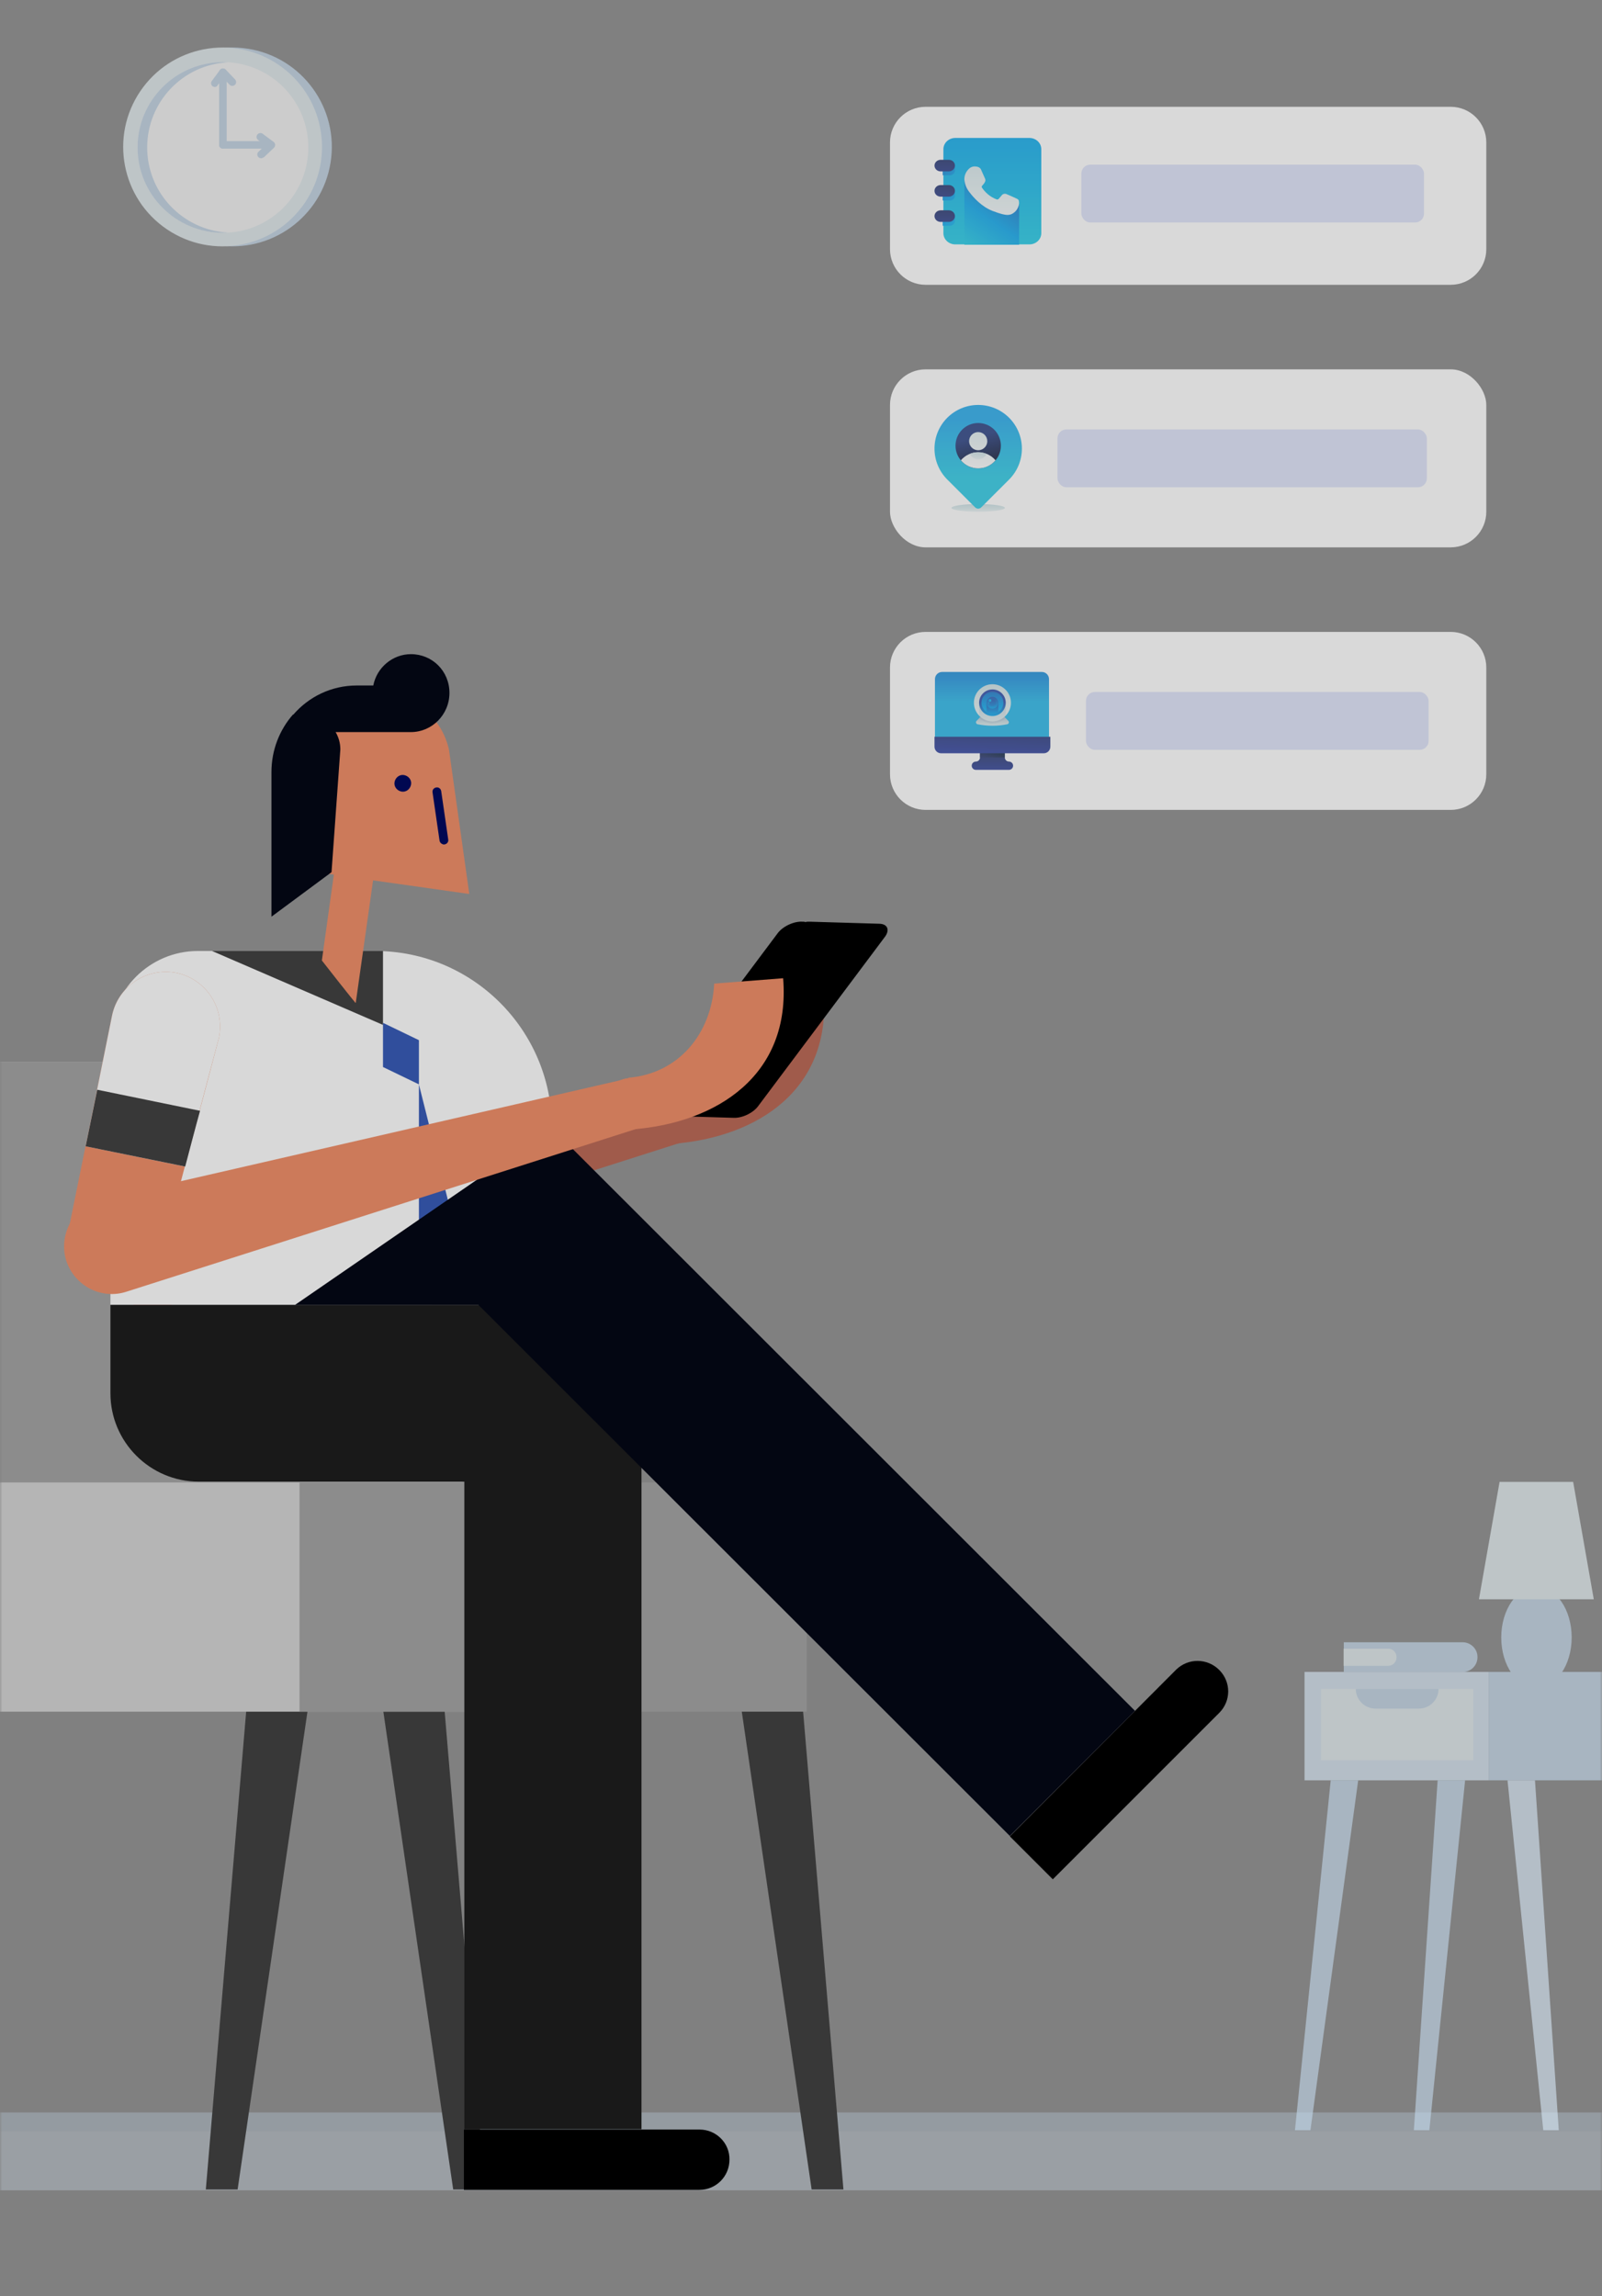 <svg width="360" height="516" viewBox="0 0 360 516" fill="none" xmlns="http://www.w3.org/2000/svg">
<rect x="0" y="0" width="360" height="516" fill="#808080" stroke="none"/>
<mask id="mask0_631_36437" style="mask-type:alpha" maskUnits="userSpaceOnUse" x="0" y="0" width="360" height="516">
<rect width="360" height="516" fill="#D9D9D9"/>
</mask>
<g mask="url(#mask0_631_36437)">
<g opacity="0.3">
<path d="M407.485 478.82H-1V492.203H407.485V478.82Z" fill="#D7E8F7"/>
<path d="M407.485 474.711H-1V478.873H407.485V474.711Z" fill="#C3D9ED"/>
</g>
<g opacity="0.6">
<path d="M74.281 36.552C76.234 24.37 67.942 12.911 55.76 10.958C43.577 9.004 32.118 17.297 30.165 29.479C28.212 41.661 36.505 53.12 48.687 55.073C60.869 57.026 72.328 48.734 74.281 36.552Z" fill="#C3D9ED"/>
<path d="M68.52 45.548C75.438 35.333 72.764 21.444 62.548 14.526C52.333 7.608 38.444 10.281 31.526 20.497C24.608 30.713 27.281 44.602 37.497 51.52C47.713 58.438 61.602 55.764 68.52 45.548Z" fill="#E8F3F7"/>
<path d="M61.086 48.856C69.769 42.791 71.891 30.836 65.826 22.152C59.761 13.469 47.806 11.347 39.123 17.412C30.439 23.477 28.317 35.432 34.382 44.115C40.447 52.798 52.402 54.921 61.086 48.856Z" fill="white"/>
<path d="M33.074 33.139C33.074 22.917 41.083 14.54 51.146 14.013C50.777 14.013 50.461 13.96 50.092 13.96C39.502 13.96 30.914 22.549 30.914 33.139C30.914 43.729 39.502 52.317 50.092 52.317C50.461 52.317 50.83 52.317 51.146 52.264C41.083 51.685 33.074 43.36 33.074 33.139Z" fill="#C3D9ED"/>
<path d="M60.366 33.402H50.092C49.618 33.402 49.249 33.033 49.249 32.559C49.249 32.085 49.618 31.716 50.092 31.716H60.366C60.84 31.716 61.209 32.085 61.209 32.559C61.262 33.033 60.893 33.402 60.366 33.402Z" fill="#C3D9ED"/>
<path d="M58.681 35.562C58.47 35.562 58.206 35.456 58.048 35.298C57.732 34.929 57.732 34.403 58.101 34.086L59.576 32.664L57.996 31.452C57.627 31.189 57.521 30.609 57.838 30.24C58.101 29.872 58.681 29.766 59.049 30.082L61.473 31.874C61.684 32.032 61.789 32.242 61.842 32.506C61.842 32.769 61.736 33.033 61.578 33.191L59.365 35.298C59.102 35.456 58.891 35.562 58.681 35.562Z" fill="#C3D9ED"/>
<path d="M50.092 33.402C49.618 33.402 49.249 33.033 49.249 32.559V16.226C49.249 15.752 49.618 15.383 50.092 15.383C50.566 15.383 50.935 15.752 50.935 16.226V32.559C50.988 33.033 50.566 33.402 50.092 33.402Z" fill="#C3D9ED"/>
<path d="M48.301 19.545C48.143 19.545 47.932 19.492 47.774 19.387C47.405 19.124 47.3 18.544 47.616 18.175L49.407 15.752C49.565 15.541 49.776 15.435 50.039 15.383C50.303 15.383 50.566 15.488 50.724 15.646L52.832 17.859C53.148 18.228 53.148 18.755 52.779 19.071C52.41 19.387 51.884 19.387 51.567 19.018L50.145 17.543L48.933 19.124C48.828 19.387 48.564 19.545 48.301 19.545Z" fill="#C3D9ED"/>
</g>
<path d="M69.174 384.082L53.398 492.007H46.253L55.718 379.906L69.174 384.082Z" fill="#383838"/>
<path d="M189.535 492.008H182.389L166.613 384.083L180.069 379.814L189.535 492.008Z" fill="#383838"/>
<path d="M108.986 492.008H101.84L86.064 384.083L99.52 379.814L108.986 492.008Z" fill="#383838"/>
<path d="M58.317 238.667L83.373 384.547H-25.944L-51 238.667H58.317V238.667Z" fill="#B5B5B5"/>
<path d="M87.735 238.667L112.79 384.547H4.773L-20.283 238.667H87.735V238.667Z" fill="#8C8C8C"/>
<path d="M114.553 384.642H-14.066C-20.655 384.642 -25.944 379.259 -25.944 372.671V345.109C-25.944 338.52 -20.655 333.138 -14.066 333.138H114.553C121.142 333.138 126.432 338.52 126.432 345.109V372.671C126.432 379.259 121.142 384.642 114.553 384.642Z" fill="#B5B5B5"/>
<path d="M181.183 384.642H67.318V333.138H181.275V384.642H181.183Z" fill="#8C8C8C"/>
<path d="M151.116 256.946C147.961 257.132 145.27 254.812 145.084 251.657C144.898 248.502 147.126 245.81 150.281 245.532V245.439C161.695 244.511 169.026 235.417 169.583 224.281L185.08 223.075C186.844 244.79 170.325 255.554 151.209 257.039L151.116 256.946Z" fill="#A05B4B"/>
<path d="M23.981 286.643C25.837 292.303 31.869 295.459 37.53 293.603L152.136 257.04H152.229C155.292 256.112 156.869 252.864 155.941 249.802C155.013 246.739 151.765 245.162 148.703 246.09C148.703 246.09 148.61 246.09 148.61 246.182V246.09C148.61 246.09 31.498 273.001 31.034 273.094C25.373 274.857 22.218 280.982 23.981 286.643Z" fill="#A05B4B"/>
<path d="M84.3 213.703H44.583H44.49C33.632 213.703 24.816 222.519 24.816 233.376V293.232H124.018V253.235C123.926 231.427 106.201 213.703 84.3 213.703Z" fill="#D8D8D8"/>
<path d="M47.645 213.703L86.064 230.314V213.703H47.645Z" fill="#383838"/>
<path d="M94.137 243.676V233.746L86.064 229.849V239.778L94.137 243.676Z" fill="#304E9C"/>
<path d="M94.137 243.679V282.933H103.973L94.137 243.679Z" fill="#304E9C"/>
<path d="M72.33 215.837C72.33 215.837 79.939 225.581 79.939 225.395L83.837 197.834L105.459 200.896L100.912 168.602C99.613 162.292 94.509 157.095 87.734 156.167C79.197 154.961 71.216 160.9 70.01 169.438L66.298 195.328L75.021 196.535L72.33 215.837Z" fill="#CC7A5A"/>
<path d="M90.797 174.171C89.776 173.986 88.848 174.728 88.662 175.749C88.477 176.769 89.219 177.697 90.24 177.883C91.261 178.069 92.189 177.326 92.374 176.305C92.56 175.285 91.817 174.357 90.797 174.171Z" fill="#000851"/>
<path d="M100.726 188.647L99.148 177.789C99.056 177.232 98.592 176.861 98.035 176.954C97.478 177.047 97.107 177.511 97.2 178.068L98.777 188.925C98.87 189.389 99.241 189.667 99.612 189.76C99.705 189.76 99.798 189.76 99.891 189.76C100.448 189.667 100.819 189.203 100.726 188.647Z" fill="#000851"/>
<path d="M157.24 478.552H104.252V492.101C104.252 492.101 157.055 492.101 157.147 492.101C160.952 492.101 163.922 489.039 163.922 485.327C164.014 481.615 160.952 478.552 157.24 478.552Z" fill="black"/>
<path d="M264.331 375.173L226.933 412.664L236.584 422.315L273.982 384.917C276.673 382.226 276.673 377.957 273.982 375.266C271.29 372.575 267.022 372.575 264.331 375.173Z" fill="black"/>
<path d="M104.345 293.233H24.816V313.092C24.816 324.042 33.725 332.951 44.675 332.951H104.345V478.46H144.156V293.233H104.345Z" fill="#191919"/>
<path d="M255.051 384.454L124.019 253.515L66.298 293.233H107.501L226.933 412.572L255.051 384.454Z" fill="#030612"/>
<path d="M49.223 233.097C50.522 226.416 46.253 220.012 39.665 218.62C32.983 217.321 26.58 221.59 25.188 228.179L15.258 277.084C14.052 282.93 17.857 288.591 23.703 289.797C29.549 291.004 35.21 287.199 36.417 281.353C36.417 281.26 36.417 281.26 36.417 281.167C36.509 281.26 49.13 233.561 49.223 233.097Z" fill="#CC7A5A"/>
<path d="M41.521 262.143C45.047 248.78 49.13 233.376 49.223 233.097C50.522 226.416 46.254 220.013 39.665 218.621C32.983 217.322 26.58 221.59 25.188 228.179L19.249 257.596L41.521 262.143Z" fill="#D8D8D8"/>
<path d="M21.847 244.884L19.249 257.597L41.614 262.145C42.727 257.969 43.841 253.607 44.954 249.617L21.847 244.884Z" fill="#383838"/>
<path d="M197.516 207.58L181.833 207.116C181.554 207.116 181.276 207.116 180.997 207.209C180.812 207.116 180.533 207.116 180.255 207.116C178.306 207.023 175.801 208.229 174.687 209.807L146.198 247.855C145.084 249.339 145.734 250.639 147.59 250.731C147.868 250.731 148.147 250.731 148.425 250.639C148.611 250.731 148.889 250.731 149.167 250.731L164.85 251.195C166.799 251.288 169.305 250.082 170.418 248.504L198.908 210.457C200.021 208.879 199.372 207.58 197.516 207.58Z" fill="black"/>
<path d="M142.022 253.699C138.867 253.885 136.176 251.565 135.99 248.409C135.712 245.254 138.032 242.563 141.187 242.285V242.192C152.601 241.264 159.933 232.17 160.489 221.034L175.987 219.827C177.75 241.542 161.232 252.307 142.115 253.792L142.022 253.699Z" fill="#CC7A5A"/>
<path d="M14.888 283.301C16.744 288.962 22.776 292.117 28.437 290.261L142.951 253.698H143.043C146.106 252.77 147.683 249.522 146.755 246.46C145.827 243.397 142.579 241.82 139.517 242.748C139.517 242.748 139.424 242.748 139.424 242.841V242.748C139.424 242.748 22.312 269.66 21.848 269.752C16.28 271.608 13.125 277.64 14.888 283.301Z" fill="#CC7A5A"/>
<path d="M92.346 147C88.212 147 84.654 150.033 83.885 154.045H80.135C74.462 154.045 69.365 156.589 65.904 160.6H65.808C62.827 164.025 61 168.526 61 173.516V206L74.5 196L76.481 168.428C76.481 166.96 76.096 165.688 75.423 164.514H92.346C97.058 164.514 101 160.6 101 155.708C101 150.816 97.154 147 92.346 147Z" fill="#030612"/>
<g style="mix-blend-mode:luminosity" opacity="0.7" clip-path="url(#clip0_631_36437)">
<rect x="200" y="83" width="134" height="40" rx="8" fill="white"/>
<g clip-path="url(#clip1_631_36437)">
<path d="M219.819 115.001C223.136 115.001 225.826 114.616 225.826 114.142C225.826 113.668 223.136 113.284 219.819 113.284C216.502 113.284 213.812 113.668 213.812 114.142C213.812 114.616 216.502 115.001 219.819 115.001Z" fill="url(#paint0_linear_631_36437)"/>
<path d="M226.762 107.762L220.499 114.02C220.318 114.201 220.073 114.303 219.817 114.303C219.561 114.303 219.315 114.201 219.134 114.02L212.874 107.76C211.962 106.848 211.239 105.766 210.745 104.575C210.252 103.383 209.998 102.106 209.998 100.817C209.998 99.528 210.252 98.251 210.745 97.059C211.239 95.868 211.962 94.786 212.874 93.874C213.786 92.962 214.868 92.239 216.06 91.745C217.251 91.252 218.528 90.998 219.817 90.998C221.107 90.998 222.384 91.252 223.575 91.745C224.766 92.239 225.849 92.962 226.76 93.874C227.673 94.785 228.396 95.868 228.89 97.059C229.384 98.251 229.638 99.528 229.638 100.818C229.638 102.107 229.385 103.384 228.891 104.576C228.398 105.767 227.674 106.85 226.762 107.762Z" fill="url(#paint1_linear_631_36437)"/>
<path d="M219.819 105.249C222.634 105.249 224.915 102.968 224.915 100.153C224.915 97.338 222.634 95.057 219.819 95.057C217.004 95.057 214.723 97.338 214.723 100.153C214.723 102.968 217.004 105.249 219.819 105.249Z" fill="url(#paint2_linear_631_36437)"/>
<path d="M219.819 101.625C219.077 101.625 218.344 101.786 217.672 102.099C216.999 102.412 216.403 102.869 215.926 103.437C216.404 104.004 217 104.461 217.672 104.774C218.345 105.087 219.078 105.249 219.819 105.249C220.561 105.249 221.294 105.087 221.967 104.774C222.639 104.461 223.235 104.004 223.713 103.437C223.236 102.869 222.64 102.412 221.967 102.099C221.294 101.786 220.561 101.625 219.819 101.625V101.625Z" fill="url(#paint3_linear_631_36437)"/>
<path d="M219.817 101.625C219.176 101.626 218.541 101.75 217.945 101.989C218.103 102.355 218.364 102.666 218.697 102.885C219.03 103.104 219.419 103.221 219.817 103.221C220.216 103.221 220.605 103.104 220.938 102.885C221.271 102.666 221.532 102.355 221.689 101.989C221.094 101.75 220.459 101.626 219.817 101.625V101.625Z" fill="url(#paint4_linear_631_36437)"/>
<path d="M221.86 99.139C221.86 99.543 221.74 99.938 221.516 100.273C221.292 100.608 220.973 100.87 220.6 101.024C220.227 101.179 219.817 101.219 219.421 101.14C219.026 101.062 218.662 100.867 218.377 100.582C218.092 100.297 217.897 99.933 217.818 99.537C217.74 99.142 217.78 98.732 217.935 98.359C218.089 97.986 218.351 97.667 218.686 97.443C219.022 97.219 219.416 97.099 219.819 97.099C220.361 97.099 220.879 97.314 221.262 97.697C221.645 98.079 221.86 98.598 221.86 99.139V99.139Z" fill="url(#paint5_linear_631_36437)"/>
</g>
<rect x="237.639" y="96.5" width="83" height="13" rx="2" fill="#DCE1FA"/>
<path d="M200 150C200 145.582 203.582 142 208 142H326C330.418 142 334 145.582 334 150V174C334 178.418 330.418 182 326 182H208C203.582 182 200 178.418 200 174V150Z" fill="white"/>
<g clip-path="url(#clip2_631_36437)">
<path d="M226.734 171.141C226.487 171.141 226.251 171.043 226.076 170.868C225.902 170.694 225.804 170.458 225.804 170.211V167.034H220.225V170.211C220.225 170.458 220.127 170.694 219.952 170.868C219.778 171.043 219.542 171.141 219.295 171.141C219.049 171.141 218.812 171.239 218.638 171.413C218.463 171.588 218.365 171.824 218.365 172.071C218.365 172.317 218.463 172.554 218.638 172.728C218.812 172.903 219.049 173.001 219.295 173.001H226.734C226.98 173.001 227.217 172.903 227.391 172.728C227.566 172.554 227.664 172.317 227.664 172.071C227.664 171.824 227.566 171.588 227.391 171.413C227.217 171.239 226.98 171.141 226.734 171.141V171.141Z" fill="url(#paint6_linear_631_36437)"/>
<path d="M220.229 167.73H225.808V170.21H220.229V167.73Z" fill="url(#paint7_linear_631_36437)"/>
<path d="M211.719 151H234.116C234.545 151 234.957 151.171 235.261 151.474C235.565 151.778 235.735 152.19 235.735 152.619V167.596C235.735 167.846 235.636 168.086 235.459 168.263C235.281 168.441 235.041 168.54 234.791 168.54H211.719C211.289 168.54 210.877 168.37 210.574 168.066C210.27 167.762 210.1 167.35 210.1 166.921V152.619C210.1 152.19 210.27 151.778 210.574 151.474C210.877 151.171 211.289 151 211.719 151V151Z" fill="url(#paint8_linear_631_36437)"/>
<path d="M210 165.561V167.794C210 168.188 210.156 168.565 210.435 168.844C210.713 169.122 211.091 169.278 211.484 169.278H234.549C234.943 169.278 235.321 169.122 235.599 168.844C235.877 168.565 236.034 168.188 236.034 167.794V165.561H210Z" fill="url(#paint9_linear_631_36437)"/>
<path d="M223.017 163.082C224.135 163.086 225.25 162.976 226.346 162.754C226.427 162.737 226.501 162.699 226.562 162.644C226.624 162.588 226.668 162.517 226.692 162.438C226.716 162.359 226.718 162.275 226.698 162.195C226.678 162.114 226.637 162.041 226.578 161.983L223.017 158.421L219.456 161.983C219.397 162.041 219.356 162.114 219.336 162.195C219.316 162.275 219.318 162.359 219.342 162.438C219.366 162.517 219.41 162.588 219.472 162.644C219.533 162.699 219.608 162.737 219.688 162.754C220.784 162.976 221.899 163.086 223.017 163.082V163.082Z" fill="url(#paint10_linear_631_36437)"/>
<path d="M223.018 158.421L220.075 161.364C220.856 162.144 221.914 162.583 223.018 162.583C224.122 162.583 225.18 162.144 225.961 161.364L223.018 158.421Z" fill="url(#paint11_linear_631_36437)"/>
<path d="M223.017 162.083C225.316 162.083 227.179 160.22 227.179 157.922C227.179 155.624 225.316 153.761 223.017 153.761C220.719 153.761 218.856 155.624 218.856 157.922C218.856 160.22 220.719 162.083 223.017 162.083Z" fill="url(#paint12_linear_631_36437)"/>
<path opacity="0.44" d="M226.013 157.922H220.021V160.806C220.409 161.21 220.874 161.532 221.389 161.751C221.904 161.971 222.458 162.084 223.017 162.084C223.577 162.084 224.131 161.971 224.646 161.751C225.161 161.532 225.626 161.21 226.013 160.806V157.922Z" fill="url(#paint13_linear_631_36437)"/>
<path d="M226.013 157.921C226.013 158.514 225.838 159.093 225.509 159.586C225.179 160.078 224.711 160.462 224.164 160.689C223.617 160.916 223.014 160.975 222.433 160.859C221.852 160.744 221.318 160.459 220.899 160.04C220.48 159.621 220.195 159.087 220.079 158.506C219.963 157.924 220.023 157.322 220.25 156.775C220.476 156.227 220.86 155.759 221.353 155.43C221.846 155.101 222.425 154.925 223.017 154.925C223.812 154.925 224.574 155.241 225.136 155.803C225.698 156.364 226.013 157.126 226.013 157.921V157.921Z" fill="url(#paint14_linear_631_36437)"/>
<path d="M225.487 157.922C225.487 158.411 225.342 158.888 225.071 159.294C224.8 159.7 224.414 160.017 223.963 160.204C223.512 160.391 223.016 160.44 222.537 160.345C222.058 160.25 221.618 160.014 221.272 159.669C220.927 159.324 220.692 158.884 220.596 158.405C220.501 157.926 220.55 157.429 220.737 156.978C220.924 156.527 221.24 156.141 221.646 155.87C222.052 155.599 222.53 155.454 223.018 155.454C223.673 155.454 224.301 155.714 224.764 156.177C225.227 156.64 225.487 157.268 225.487 157.922V157.922Z" fill="url(#paint15_linear_631_36437)"/>
<path d="M221.692 160.004C222.088 160.257 222.548 160.392 223.017 160.392C223.486 160.392 223.946 160.257 224.342 160.004V157.922H221.692V160.004Z" fill="url(#paint16_linear_631_36437)"/>
<path d="M223.017 159.248C223.749 159.248 224.342 158.655 224.342 157.923C224.342 157.191 223.749 156.598 223.017 156.598C222.286 156.598 221.692 157.191 221.692 157.923C221.692 158.655 222.286 159.248 223.017 159.248Z" fill="url(#paint17_linear_631_36437)"/>
<path d="M223.812 157.922C223.813 158.08 223.766 158.234 223.679 158.364C223.591 158.495 223.467 158.597 223.322 158.658C223.177 158.718 223.017 158.734 222.862 158.703C222.708 158.673 222.566 158.597 222.455 158.486C222.344 158.375 222.268 158.233 222.237 158.078C222.206 157.924 222.222 157.764 222.282 157.619C222.342 157.473 222.444 157.349 222.575 157.262C222.706 157.174 222.86 157.128 223.017 157.128C223.228 157.128 223.43 157.211 223.579 157.36C223.728 157.509 223.812 157.712 223.812 157.922V157.922Z" fill="url(#paint18_linear_631_36437)"/>
<path d="M222.454 157.719C222.633 157.719 222.778 157.574 222.778 157.396C222.778 157.217 222.633 157.072 222.454 157.072C222.275 157.072 222.13 157.217 222.13 157.396C222.13 157.574 222.275 157.719 222.454 157.719Z" fill="url(#paint19_linear_631_36437)"/>
<path d="M222.348 157.962C222.348 157.987 222.341 158.012 222.327 158.033C222.313 158.054 222.293 158.07 222.27 158.079C222.247 158.089 222.221 158.092 222.197 158.087C222.172 158.082 222.15 158.07 222.132 158.052C222.114 158.034 222.102 158.012 222.097 157.987C222.092 157.962 222.095 157.937 222.104 157.914C222.114 157.891 222.13 157.871 222.151 157.857C222.172 157.843 222.196 157.835 222.222 157.835C222.255 157.836 222.287 157.849 222.311 157.873C222.335 157.897 222.348 157.929 222.348 157.962V157.962Z" fill="url(#paint20_linear_631_36437)"/>
</g>
<rect x="244.035" y="155.5" width="77" height="13" rx="2" fill="#DCE1FA"/>
<path d="M200 32C200 27.582 203.582 24 208 24H326C330.418 24 334 27.582 334 32V56C334 60.418 330.418 64 326 64H208C203.582 64 200 60.418 200 56V32Z" fill="white"/>
<path d="M231.325 31H214.675C213.197 31 212 32.131 212 33.526V52.396C212 53.791 213.197 54.922 214.675 54.922H231.325C232.803 54.922 234 53.791 234 52.396V33.526C234 32.131 232.803 31 231.325 31Z" fill="url(#paint21_linear_631_36437)"/>
<path d="M216.714 40.341V55H229.015V45.793L223.431 46.611L216.714 40.341Z" fill="url(#paint22_linear_631_36437)"/>
<path d="M211.838 37.212H214.595V38.308C214.595 38.593 214.475 38.866 214.262 39.067C214.048 39.268 213.759 39.382 213.458 39.382H211.838V37.212Z" fill="url(#paint23_linear_631_36437)"/>
<path d="M213.216 38.514H211.378C211.197 38.514 211.018 38.481 210.851 38.415C210.683 38.35 210.531 38.254 210.403 38.133C210.275 38.012 210.174 37.869 210.105 37.711C210.035 37.553 210 37.383 210 37.213V37.213C210 36.867 210.145 36.536 210.404 36.292C210.662 36.048 211.013 35.911 211.378 35.911H213.216C213.581 35.911 213.932 36.048 214.19 36.292C214.449 36.536 214.594 36.867 214.594 37.213C214.594 37.383 214.559 37.553 214.489 37.711C214.42 37.869 214.319 38.012 214.191 38.133C214.063 38.254 213.911 38.35 213.743 38.415C213.576 38.481 213.397 38.514 213.216 38.514V38.514Z" fill="url(#paint24_linear_631_36437)"/>
<path d="M211.838 42.888H214.595V43.984C214.595 44.269 214.475 44.542 214.262 44.743C214.048 44.944 213.759 45.057 213.458 45.057H211.838V42.888Z" fill="url(#paint25_linear_631_36437)"/>
<path d="M213.216 44.19H211.378C211.012 44.19 210.662 44.053 210.404 43.809C210.145 43.565 210 43.234 210 42.888C210 42.543 210.145 42.212 210.404 41.968C210.662 41.724 211.013 41.587 211.378 41.587H213.216C213.581 41.587 213.932 41.724 214.19 41.968C214.449 42.212 214.594 42.543 214.594 42.888C214.594 43.234 214.449 43.565 214.19 43.809C213.932 44.053 213.582 44.19 213.216 44.19V44.19Z" fill="url(#paint26_linear_631_36437)"/>
<path d="M211.838 48.563H214.595V49.66C214.595 49.944 214.475 50.217 214.262 50.418C214.048 50.62 213.759 50.733 213.458 50.733H211.838V48.563Z" fill="url(#paint27_linear_631_36437)"/>
<path d="M213.216 49.866H211.378C211.197 49.866 211.018 49.832 210.851 49.767C210.683 49.701 210.531 49.605 210.403 49.484C210.275 49.364 210.174 49.22 210.105 49.062C210.035 48.904 210 48.735 210 48.564C210 48.219 210.145 47.888 210.404 47.644C210.662 47.4 211.013 47.263 211.378 47.263H213.216C213.581 47.263 213.932 47.4 214.19 47.644C214.449 47.888 214.594 48.219 214.594 48.564C214.594 48.735 214.559 48.904 214.489 49.062C214.42 49.22 214.319 49.364 214.191 49.484C214.063 49.605 213.911 49.701 213.743 49.767C213.576 49.832 213.397 49.866 213.216 49.866V49.866Z" fill="url(#paint28_linear_631_36437)"/>
<path d="M228.91 44.971C228.765 44.789 228.566 44.652 228.338 44.577L228.193 44.51C228.177 44.503 226.549 43.746 226.225 43.636C226.031 43.54 225.805 43.516 225.592 43.57C225.38 43.624 225.197 43.751 225.08 43.927L224.423 44.686C224.365 44.752 224.287 44.799 224.199 44.819C224.111 44.839 224.018 44.831 223.935 44.796V44.796C223.217 44.518 222.555 44.127 221.977 43.638C221.479 43.211 221.043 42.724 220.68 42.19C220.631 42.119 220.608 42.034 220.614 41.949C220.621 41.865 220.657 41.784 220.717 41.72C220.769 41.664 220.82 41.606 220.863 41.558C220.907 41.51 220.956 41.453 220.997 41.405C221.12 41.269 221.222 41.117 221.3 40.954L221.341 40.879C221.41 40.749 221.444 40.605 221.44 40.459C221.436 40.314 221.394 40.172 221.317 40.045C221.271 39.956 220.955 39.236 220.747 38.76C220.637 38.512 220.536 38.281 220.465 38.12C220.244 37.627 219.731 37.387 218.931 37.404H218.885C218.494 37.434 218.126 37.588 217.84 37.841C217.474 38.157 217.184 38.544 216.99 38.975C216.795 39.407 216.7 39.872 216.712 40.34C216.801 41.424 217.231 42.457 217.948 43.307L217.978 43.346C218.665 44.247 220.536 46.444 223.079 47.412C224.879 48.096 225.794 48.301 226.401 48.301C226.671 48.301 226.939 48.256 227.193 48.169C227.556 48.016 227.884 47.796 228.157 47.523C228.43 47.249 228.642 46.927 228.783 46.575C229.023 46.071 229.068 45.503 228.91 44.971V44.971Z" fill="url(#paint29_linear_631_36437)"/>
<rect x="243" y="37" width="77" height="13" rx="2" fill="#DCE1FA"/>
</g>
<g opacity="0.6">
<path d="M353.184 367.966C353.184 374.263 349.621 379.317 345.271 379.317C340.88 379.317 337.358 374.221 337.358 367.966C337.358 361.668 340.921 356.614 345.271 356.614C349.663 356.573 353.184 361.668 353.184 367.966Z" fill="#C3D9ED"/>
<path d="M358.154 359.39H332.345L336.985 333H353.514L358.154 359.39Z" fill="#E8F3F7"/>
<path d="M293.196 400.072H334.541V375.712H293.154V400.072H293.196Z" fill="#D7E8F7"/>
<path d="M296.841 395.557H331.06V379.524H296.841V395.557Z" fill="#E8F3F7"/>
<path d="M294.48 478.702H291L299.037 400.072H305.21L294.48 478.702Z" fill="#C3D9ED"/>
<path d="M321.201 478.702H317.721L323.065 400.072H329.238L321.201 478.702Z" fill="#C3D9ED"/>
<path d="M350.284 478.702H346.804L338.767 400.072H344.939L350.284 478.702Z" fill="#D7E8F7"/>
<path d="M334.541 400.072H374.85V375.712H334.541V400.072Z" fill="#C3D9ED"/>
<path d="M323.272 379.524C323.272 381.968 321.283 383.957 318.839 383.957H309.104C306.659 383.957 304.671 381.968 304.671 379.524H323.272Z" fill="#C3D9ED"/>
<path d="M332.014 372.315V372.439C332.014 374.221 330.564 375.712 328.741 375.712H301.979V369.042H328.741C330.522 369.084 332.014 370.534 332.014 372.315Z" fill="#C3D9ED"/>
<path d="M313.827 372.356V372.439C313.827 373.475 312.999 374.345 311.922 374.345H301.979C301.938 374.345 301.938 374.345 301.938 374.304V370.534C301.938 370.492 301.938 370.492 301.979 370.492H311.922C312.957 370.451 313.827 371.321 313.827 372.356Z" fill="#E8F3F7"/>
</g>
</g>
<defs>
<linearGradient id="paint0_linear_631_36437" x1="219.819" y1="116.074" x2="219.819" y2="111.256" gradientUnits="userSpaceOnUse">
<stop stop-color="white"/>
<stop offset="0.516" stop-color="#CCE2E6"/>
<stop offset="1" stop-color="#8FA1BB"/>
</linearGradient>
<linearGradient id="paint1_linear_631_36437" x1="221.193" y1="107.055" x2="221.055" y2="94.354" gradientUnits="userSpaceOnUse">
<stop stop-color="#21C7E4"/>
<stop offset="0.56" stop-color="#1EB7E8"/>
<stop offset="1" stop-color="#1BA7EB"/>
</linearGradient>
<linearGradient id="paint2_linear_631_36437" x1="218.586" y1="98.39" x2="220.115" y2="103.975" gradientUnits="userSpaceOnUse">
<stop stop-color="#1F377D"/>
<stop offset="1" stop-color="#0C1738"/>
</linearGradient>
<linearGradient id="paint3_linear_631_36437" x1="215.926" y1="106.267" x2="217.632" y2="76.786" gradientUnits="userSpaceOnUse">
<stop stop-color="white"/>
<stop offset="0.516" stop-color="#CCE2E6"/>
<stop offset="1" stop-color="#8FA1BB"/>
</linearGradient>
<linearGradient id="paint4_linear_631_36437" x1="217.945" y1="104.486" x2="218.671" y2="98.564" gradientUnits="userSpaceOnUse">
<stop stop-color="white"/>
<stop offset="0.516" stop-color="#CCE2E6"/>
<stop offset="1" stop-color="#8FA1BB"/>
</linearGradient>
<linearGradient id="paint5_linear_631_36437" x1="217.779" y1="106.268" x2="221.86" y2="77.143" gradientUnits="userSpaceOnUse">
<stop stop-color="white"/>
<stop offset="0.516" stop-color="#CCE2E6"/>
<stop offset="1" stop-color="#8FA1BB"/>
</linearGradient>
<linearGradient id="paint6_linear_631_36437" x1="223.014" y1="173.735" x2="223.014" y2="165.406" gradientUnits="userSpaceOnUse">
<stop stop-color="#273A9B"/>
<stop offset="0.56" stop-color="#202F65"/>
<stop offset="1" stop-color="#021E2F"/>
</linearGradient>
<linearGradient id="paint7_linear_631_36437" x1="220.229" y1="172.948" x2="221.606" y2="167.563" gradientUnits="userSpaceOnUse">
<stop stop-color="#273A9B"/>
<stop offset="0.56" stop-color="#202F65"/>
<stop offset="1" stop-color="#021E2F"/>
</linearGradient>
<linearGradient id="paint8_linear_631_36437" x1="222.917" y1="157.806" x2="222.917" y2="149.211" gradientUnits="userSpaceOnUse">
<stop stop-color="#1DB4E8"/>
<stop offset="0.607" stop-color="#1790DE"/>
<stop offset="1" stop-color="#1481D2"/>
</linearGradient>
<linearGradient id="paint9_linear_631_36437" x1="210" y1="168.709" x2="210.584" y2="155.9" gradientUnits="userSpaceOnUse">
<stop stop-color="#273A9B"/>
<stop offset="0.56" stop-color="#202F65"/>
<stop offset="1" stop-color="#021E2F"/>
</linearGradient>
<linearGradient id="paint10_linear_631_36437" x1="223.017" y1="165.71" x2="223.017" y2="159.433" gradientUnits="userSpaceOnUse">
<stop stop-color="white"/>
<stop offset="0.516" stop-color="#CCE2E6"/>
<stop offset="1" stop-color="#8FA1BB"/>
</linearGradient>
<linearGradient id="paint11_linear_631_36437" x1="223.018" y1="166.724" x2="223.018" y2="159.753" gradientUnits="userSpaceOnUse">
<stop stop-color="white"/>
<stop offset="0.516" stop-color="#CCE2E6"/>
<stop offset="1" stop-color="#8FA1BB"/>
</linearGradient>
<linearGradient id="paint12_linear_631_36437" x1="223.017" y1="168.966" x2="223.017" y2="151.19" gradientUnits="userSpaceOnUse">
<stop stop-color="white"/>
<stop offset="0.855" stop-color="#CCE2E6"/>
<stop offset="1" stop-color="#8FA1BB"/>
</linearGradient>
<linearGradient id="paint13_linear_631_36437" x1="223.017" y1="168.447" x2="223.017" y2="155.937" gradientUnits="userSpaceOnUse">
<stop stop-color="white"/>
<stop offset="0.516" stop-color="#CCE2E6"/>
<stop offset="1" stop-color="#8FA1BB"/>
</linearGradient>
<linearGradient id="paint14_linear_631_36437" x1="223.017" y1="164.105" x2="223.017" y2="157.747" gradientUnits="userSpaceOnUse">
<stop offset="0.004" stop-color="#27E9DE"/>
<stop offset="0.524" stop-color="#03A4EC"/>
<stop offset="1" stop-color="#2547A8"/>
</linearGradient>
<linearGradient id="paint15_linear_631_36437" x1="223.018" y1="166.046" x2="223.018" y2="152.53" gradientUnits="userSpaceOnUse">
<stop offset="0.004" stop-color="#27E9DE"/>
<stop offset="0.524" stop-color="#03A4EC"/>
<stop offset="1" stop-color="#2547A8"/>
</linearGradient>
<linearGradient id="paint16_linear_631_36437" x1="223.017" y1="163.812" x2="223.017" y2="157.493" gradientUnits="userSpaceOnUse">
<stop offset="0.004" stop-color="#27E9DE"/>
<stop offset="0.524" stop-color="#03A4EC"/>
<stop offset="1" stop-color="#2547A8"/>
</linearGradient>
<linearGradient id="paint17_linear_631_36437" x1="223.017" y1="162.918" x2="223.017" y2="156.137" gradientUnits="userSpaceOnUse">
<stop offset="0.004" stop-color="#27E9DE"/>
<stop offset="0.524" stop-color="#03A4EC"/>
<stop offset="1" stop-color="#2547A8"/>
</linearGradient>
<linearGradient id="paint18_linear_631_36437" x1="223.017" y1="163.375" x2="223.017" y2="156.584" gradientUnits="userSpaceOnUse">
<stop offset="0.004" stop-color="#27E9DE"/>
<stop offset="0.524" stop-color="#03A4EC"/>
<stop offset="1" stop-color="#2547A8"/>
</linearGradient>
<linearGradient id="paint19_linear_631_36437" x1="224.145" y1="158.297" x2="220.675" y2="156.447" gradientUnits="userSpaceOnUse">
<stop offset="0.004" stop-color="#27E9DE"/>
<stop offset="0.524" stop-color="#03A4EC"/>
<stop offset="1" stop-color="#2547A8"/>
</linearGradient>
<linearGradient id="paint20_linear_631_36437" x1="223.853" y1="158.832" x2="220.392" y2="156.986" gradientUnits="userSpaceOnUse">
<stop offset="0.004" stop-color="#27E9DE"/>
<stop offset="0.524" stop-color="#03A4EC"/>
<stop offset="1" stop-color="#2547A8"/>
</linearGradient>
<linearGradient id="paint21_linear_631_36437" x1="223" y1="78.653" x2="223" y2="-16.509" gradientUnits="userSpaceOnUse">
<stop offset="0.004" stop-color="#27E9DE"/>
<stop offset="0.524" stop-color="#03A4EC"/>
<stop offset="1" stop-color="#2547A8"/>
</linearGradient>
<linearGradient id="paint22_linear_631_36437" x1="216.714" y1="63.092" x2="232.538" y2="39.934" gradientUnits="userSpaceOnUse">
<stop offset="0.004" stop-color="#27E9DE"/>
<stop offset="0.524" stop-color="#03A4EC"/>
<stop offset="1" stop-color="#2547A8"/>
</linearGradient>
<linearGradient id="paint23_linear_631_36437" x1="231.645" y1="44.358" x2="205.053" y2="30.236" gradientUnits="userSpaceOnUse">
<stop offset="0.004" stop-color="#27E9DE"/>
<stop offset="0.524" stop-color="#03A4EC"/>
<stop offset="1" stop-color="#2547A8"/>
</linearGradient>
<linearGradient id="paint24_linear_631_36437" x1="212.297" y1="41.097" x2="212.297" y2="30.742" gradientUnits="userSpaceOnUse">
<stop stop-color="#273A9B"/>
<stop offset="0.56" stop-color="#202F65"/>
<stop offset="1" stop-color="#021E2F"/>
</linearGradient>
<linearGradient id="paint25_linear_631_36437" x1="229.776" y1="49.42" x2="203.187" y2="35.298" gradientUnits="userSpaceOnUse">
<stop offset="0.004" stop-color="#27E9DE"/>
<stop offset="0.524" stop-color="#03A4EC"/>
<stop offset="1" stop-color="#2547A8"/>
</linearGradient>
<linearGradient id="paint26_linear_631_36437" x1="210" y1="46.773" x2="211.537" y2="35.982" gradientUnits="userSpaceOnUse">
<stop stop-color="#273A9B"/>
<stop offset="0.56" stop-color="#202F65"/>
<stop offset="1" stop-color="#021E2F"/>
</linearGradient>
<linearGradient id="paint27_linear_631_36437" x1="227.909" y1="54.481" x2="201.318" y2="40.359" gradientUnits="userSpaceOnUse">
<stop offset="0.004" stop-color="#27E9DE"/>
<stop offset="0.524" stop-color="#03A4EC"/>
<stop offset="1" stop-color="#2547A8"/>
</linearGradient>
<linearGradient id="paint28_linear_631_36437" x1="212.297" y1="52.448" x2="212.297" y2="42.093" gradientUnits="userSpaceOnUse">
<stop stop-color="#273A9B"/>
<stop offset="0.56" stop-color="#202F65"/>
<stop offset="1" stop-color="#021E2F"/>
</linearGradient>
<linearGradient id="paint29_linear_631_36437" x1="222.857" y1="55.734" x2="222.857" y2="9.886" gradientUnits="userSpaceOnUse">
<stop stop-color="white"/>
<stop offset="0.516" stop-color="#CCE2E6"/>
<stop offset="1" stop-color="#8FA1BB"/>
</linearGradient>
<clipPath id="clip0_631_36437">
<rect width="134" height="158" fill="white" transform="translate(200 24)"/>
</clipPath>
<clipPath id="clip1_631_36437">
<rect width="19.638" height="24" fill="white" transform="translate(210 91)"/>
</clipPath>
<clipPath id="clip2_631_36437">
<rect width="26.036" height="22" fill="white" transform="translate(210 151)"/>
</clipPath>
</defs>
</svg>
